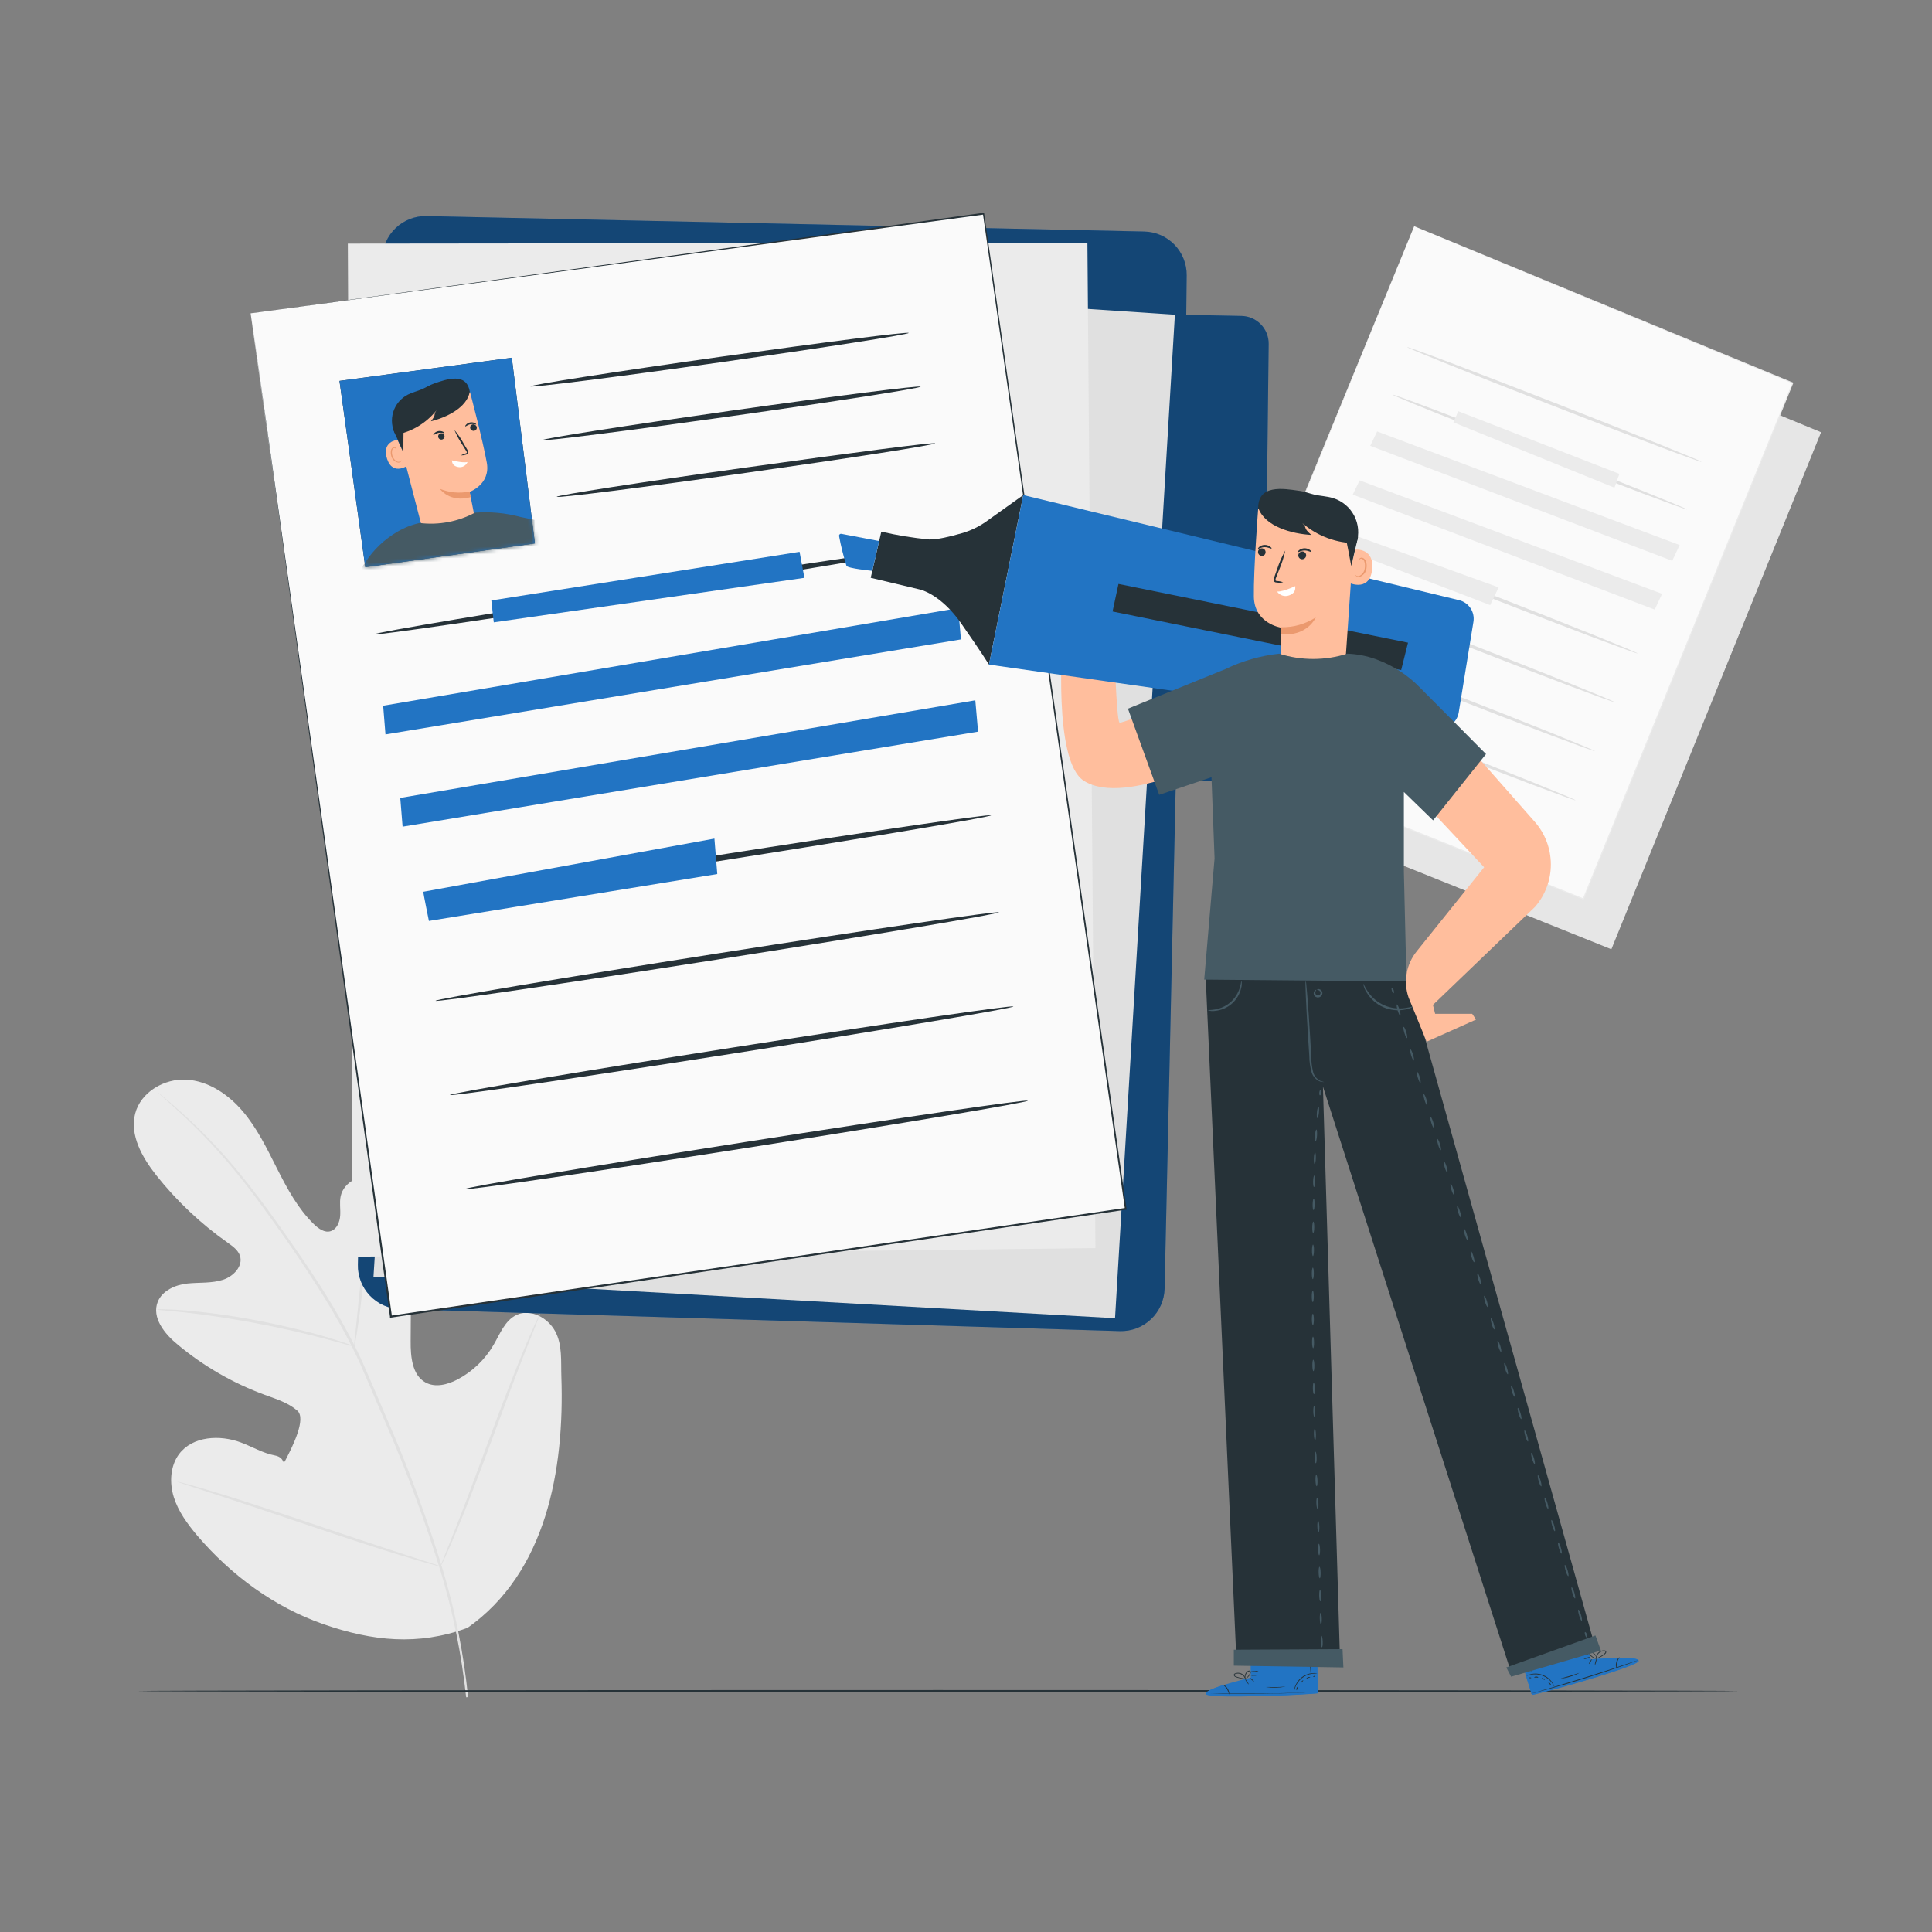 <svg width="500" height="500" viewBox="0 0 500 500" fill="none" xmlns="http://www.w3.org/2000/svg">
<rect x="0" y="0" width="500" height="500" fill="#808080" stroke="none"/>
<path d="M120.82 421.41C141.42 407.02 146.1 380.31 145.28 356.29C145.14 352.29 145.58 348.06 143.68 344.54C141.78 341.02 137.32 338.62 133.68 340.31C130.68 341.71 129.41 345.18 127.74 348.04C125.52 351.868 122.261 354.989 118.34 357.04C115.79 358.36 112.64 359.17 110.12 357.78C106.66 355.88 106.25 351.1 106.28 347.11C106.32 339.683 106.363 332.253 106.41 324.82C106.41 320.82 106.41 316.77 105.21 312.98C104.01 309.19 101.21 305.69 97.44 304.62C93.67 303.55 88.96 305.75 88.16 309.62C87.82 311.24 88.16 312.93 88.04 314.62C87.92 316.31 87.16 318.11 85.59 318.62C84.02 319.13 82.4 317.96 81.21 316.79C77.1 312.79 74.31 307.58 71.7 302.42C69.09 297.26 66.56 291.99 62.82 287.6C59.08 283.21 53.92 279.73 48.22 279.41C42.52 279.09 36.42 282.61 34.98 288.21C33.54 293.81 36.81 299.53 40.38 304.08C45.706 310.808 51.977 316.729 59 321.66C60.25 322.56 61.62 323.52 62.1 325C62.96 327.65 60.44 330.29 57.82 331.17C54.82 332.17 51.63 331.85 48.52 332.17C45.41 332.49 42 334 40.83 336.89C39.19 341 42.6 345.23 46 348C52.718 353.596 60.35 357.993 68.56 361C71.5 362.08 74.56 363 76.95 365.08C79.34 367.16 75.64 374.43 74.21 377.24C72.78 380.05 74.21 377.24 71.14 376.67C68.07 376.1 65.32 374.43 62.39 373.33C56.92 371.26 49.84 371.64 46.33 376.33C44.03 379.44 43.82 383.78 44.99 387.49C46.16 391.2 48.52 394.39 50.99 397.34C59.77 407.64 70.99 415.93 83.72 420.34C96.45 424.75 108.2 425.94 120.83 421.34" fill="#EBEBEB"/>
<path d="M121.14 439.21C120.022 428.077 117.842 417.077 114.63 406.36C110.641 393.28 105.907 380.439 100.45 367.9L96.21 358C94.81 354.76 93.43 351.54 91.88 348.48C88.905 342.612 85.606 336.913 82 331.41C78.58 326.13 75.15 321.24 71.91 316.69C68.67 312.14 65.54 307.98 62.54 304.29C57.823 298.459 52.65 293.012 47.07 288C45.07 286.22 43.53 284.89 42.46 284L41.23 283C41.096 282.874 40.948 282.764 40.79 282.67C40.906 282.811 41.036 282.938 41.18 283.05L42.36 284.11C43.36 285.03 44.94 286.39 46.88 288.2C52.356 293.292 57.447 298.784 62.11 304.63C65.11 308.33 68.11 312.51 71.38 317.06C74.65 321.61 78.01 326.51 81.38 331.79C84.967 337.273 88.252 342.948 91.22 348.79C92.76 351.79 94.13 355.02 95.52 358.28L99.75 368.16C105.214 380.68 109.972 393.497 114 406.55C117.233 417.221 119.457 428.173 120.64 439.26" fill="#E0E0E0"/>
<path d="M91.67 348.46C91.864 347.91 91.995 347.34 92.06 346.76C92.27 345.66 92.52 344.06 92.8 342.07C93.36 338.07 93.95 332.59 94.58 326.52C95.21 320.45 95.88 315 96.5 311C96.81 309 97.07 307.43 97.27 306.32C97.408 305.753 97.482 305.173 97.49 304.59C97.266 305.128 97.099 305.688 96.99 306.26C96.71 307.35 96.36 308.94 95.99 310.91C95.24 314.85 94.48 320.35 93.86 326.43C93.24 332.51 92.7 337.86 92.28 342C92.08 343.87 91.91 345.44 91.78 346.71C91.678 347.287 91.641 347.874 91.67 348.46Z" fill="#E0E0E0"/>
<path d="M40.42 338.88C41.078 339.025 41.747 339.108 42.42 339.13C43.74 339.24 45.64 339.4 47.99 339.68C52.68 340.18 59.14 341.11 66.22 342.44C73.3 343.77 79.66 345.28 84.22 346.5C86.51 347.09 88.35 347.61 89.62 347.97C90.27 348.196 90.939 348.36 91.62 348.46C91.006 348.143 90.363 347.885 89.7 347.69C88.45 347.25 86.63 346.69 84.36 345.99C79.81 344.64 73.45 343.07 66.36 341.71C59.27 340.35 52.76 339.53 48.04 339.15C45.68 338.95 43.76 338.87 42.44 338.84C41.767 338.793 41.091 338.807 40.42 338.88Z" fill="#E0E0E0"/>
<path d="M114 405.41C114 405.41 114.15 405.21 114.36 404.79L115.23 402.93C115.99 401.32 117.02 398.93 118.23 396.02C120.7 390.15 123.86 381.93 127.23 372.82C130.6 363.71 133.68 355.46 136.02 349.55L138.82 342.55C139.12 341.79 139.37 341.16 139.57 340.64C139.673 340.424 139.747 340.195 139.79 339.96C139.647 340.151 139.53 340.359 139.44 340.58L138.56 342.43C137.81 344.05 136.78 346.43 135.56 349.35C133.09 355.22 129.93 363.44 126.56 372.56C123.19 381.68 120.12 389.91 117.77 395.82C116.62 398.7 115.68 401.06 114.97 402.82C114.67 403.58 114.42 404.21 114.22 404.73C114.123 404.948 114.049 405.176 114 405.41Z" fill="#E0E0E0"/>
<path d="M45.89 383.46C46.102 383.586 46.331 383.68 46.57 383.74L48.57 384.41L55.87 386.77C62.02 388.77 70.5 391.62 79.87 394.77C89.24 397.92 97.73 400.72 103.94 402.59C107.04 403.53 109.55 404.26 111.3 404.73L113.3 405.26C113.529 405.339 113.768 405.383 114.01 405.39C113.8 405.268 113.575 405.173 113.34 405.11L111.34 404.45L104.05 402.09C97.89 400.09 89.42 397.24 80.05 394.09C70.68 390.94 62.19 388.14 56 386.27C52.9 385.33 50.38 384.6 48.63 384.13L46.63 383.6C46.389 383.526 46.141 383.479 45.89 383.46Z" fill="#E0E0E0"/>
<path d="M373.2 71.38L318.16 205.79L416.97 245.47L471.17 111.94L373.2 71.38Z" fill="#E6E6E6"/>
<path d="M373.2 71.38L471.2 111.83H471.31L471.26 111.94C456.04 149.46 437.32 195.63 417.09 245.49L417.04 245.62H416.9L416.18 245.33L318.1 205.92H317.98L318.03 205.8L373.2 71.38L318.28 205.84L318.21 205.67L416.3 245.05L417.02 245.34L416.83 245.42C437.08 195.57 455.83 149.42 471.06 111.89L471.12 112.04L373.2 71.38Z" fill="#E6E6E6"/>
<path d="M365.99 58.55L310.95 192.96L409.76 232.65L463.96 99.11L365.99 58.55Z" fill="#FAFAFA"/>
<path d="M366 58.55L464 99H464.11V99.11L409.89 232.7L409.84 232.84L409.71 232.78L408.99 232.49L310.9 193.09L310.78 193.04L310.83 192.91L366 58.55L311.07 193L311 192.83L409.09 232.22L409.81 232.5L409.63 232.58C429.87 182.73 448.63 136.58 463.85 99.05L463.91 99.21L366 58.55Z" fill="#EBEBEB"/>
<path d="M440.37 119.54C440.28 119.77 423.15 113.3 402.11 105.09C381.07 96.88 364.11 90.09 364.16 89.84C364.21 89.59 381.38 96.08 402.42 104.29C423.46 112.5 440.46 119.32 440.37 119.54Z" fill="#E0E0E0"/>
<path d="M436.59 131.84C436.5 132.06 419.37 125.59 398.33 117.39C377.29 109.19 360.33 102.39 360.38 102.13C360.43 101.87 377.6 108.38 398.64 116.59C419.68 124.8 436.67 131.62 436.59 131.84Z" fill="#E0E0E0"/>
<path d="M423.81 169.1C423.73 169.32 406.59 162.85 385.55 154.65C364.51 146.45 347.55 139.65 347.61 139.39C347.67 139.13 364.82 145.64 385.87 153.84C406.92 162.04 423.9 168.88 423.81 169.1Z" fill="#E0E0E0"/>
<path d="M417.78 181.69C417.7 181.91 400.56 175.44 379.52 167.24C358.48 159.04 341.52 152.24 341.58 151.98C341.64 151.72 358.79 158.22 379.84 166.43C400.89 174.64 417.87 181.46 417.78 181.69Z" fill="#E0E0E0"/>
<path d="M412.77 194.4C412.68 194.62 395.55 188.15 374.51 179.95C353.47 171.75 336.51 164.95 336.57 164.69C336.63 164.43 353.78 170.94 374.83 179.14C395.88 187.34 412.86 194.18 412.77 194.4Z" fill="#E0E0E0"/>
<path d="M407.76 207.11C407.67 207.33 390.54 200.86 369.5 192.66C348.46 184.46 331.5 177.66 331.56 177.4C331.62 177.14 348.77 183.65 369.82 191.85C390.87 200.05 407.85 206.89 407.76 207.11Z" fill="#E0E0E0"/>
<path d="M377.4 106.43C377.15 106.95 376.13 109.31 376.13 109.31L417.82 126.22L419.09 122.64L377.4 106.43Z" fill="#EBEBEB"/>
<path d="M356.41 111.66C356.15 112.18 354.62 115.38 354.62 115.38L432.77 145.14L434.69 141.06L356.41 111.66Z" fill="#EBEBEB"/>
<path d="M351.87 124.32L350.09 128L428.23 157.76L430.15 153.68L351.87 124.32Z" fill="#EBEBEB"/>
<path d="M347.94 137.6C347.86 137.79 346.54 141.6 346.54 141.6L385.65 156.6L387.85 152.01L347.94 137.6Z" fill="#EBEBEB"/>
<path d="M450.12 437.64C450.12 437.79 357.28 437.9 242.8 437.9C128.32 437.9 35.45 437.79 35.45 437.64C35.45 437.49 128.27 437.38 242.8 437.38C357.33 437.38 450.12 437.5 450.12 437.64Z" fill="#263238"/>
<path d="M98.94 66.79C97.6 112 93.67 281.94 92.63 327.28C92.56 330.253 93.669 333.133 95.715 335.291C97.761 337.45 100.577 338.711 103.55 338.8L289.79 344.49C291.276 344.535 292.756 344.286 294.145 343.757C295.534 343.228 296.805 342.429 297.884 341.406C298.963 340.384 299.83 339.158 300.433 337.799C301.036 336.441 301.365 334.976 301.4 333.49L304.3 202.15L320.07 201.89C321.935 201.859 323.715 201.102 325.031 199.78C326.348 198.458 327.097 196.675 327.12 194.81L328.33 89C328.349 87.107 327.618 85.283 326.297 83.927C324.976 82.571 323.173 81.792 321.28 81.76L307 81.48L307.11 71.25C307.142 68.292 306.004 65.442 303.944 63.319C301.883 61.197 299.067 59.975 296.11 59.92L110.32 55.92C107.375 55.871 104.529 56.985 102.399 59.02C100.269 61.054 99.026 63.846 98.94 66.79Z" fill="#2274C3"/>
<path opacity="0.4" d="M98.94 66.79C97.6 112 93.67 281.94 92.63 327.28C92.56 330.253 93.669 333.133 95.715 335.291C97.761 337.45 100.577 338.711 103.55 338.8L289.79 344.49C291.276 344.535 292.756 344.286 294.145 343.757C295.534 343.228 296.805 342.429 297.884 341.406C298.963 340.384 299.83 339.158 300.433 337.799C301.036 336.441 301.365 334.976 301.4 333.49L304.3 202.15L320.07 201.89C321.935 201.859 323.715 201.102 325.031 199.78C326.348 198.458 327.097 196.675 327.12 194.81L328.33 89C328.349 87.107 327.618 85.283 326.297 83.927C324.976 82.571 323.173 81.792 321.28 81.76L307 81.48L307.11 71.25C307.142 68.292 306.004 65.442 303.944 63.319C301.883 61.197 299.067 59.975 296.11 59.92L110.32 55.92C107.375 55.871 104.529 56.985 102.399 59.02C100.269 61.054 99.026 63.846 98.94 66.79Z" fill="black"/>
<path d="M113.09 68.73L96.66 330.4L288.57 341.15L304.06 81.45L113.09 68.73Z" fill="#E0E0E0"/>
<path d="M90.02 63.05L91.3 325.24L283.5 323L281.42 62.85L90.02 63.05Z" fill="#EBEBEB"/>
<path d="M64.86 81.09L101.14 340.76L291.32 312.88L254.52 55.34L64.86 81.09Z" fill="#FAFAFA"/>
<path d="M64.86 81.09L254.49 55.09H254.7V55.3C265.05 127.65 277.79 216.68 291.54 312.83V313.09H291.28L289.9 313.29L101.17 341H100.93V340.76C79.61 187.13 65.18 83.13 64.93 81.06L101.44 340.7L101.17 340.49L289.96 312.8L291.35 312.59L291.13 312.89C277.41 216.73 264.7 127.7 254.38 55.34L254.62 55.52L64.86 81.09Z" fill="#263238"/>
<path d="M242.57 141.26C242.64 141.69 210.04 147.16 169.76 153.49C129.48 159.82 96.76 164.59 96.76 164.17C96.76 163.75 129.29 158.27 169.57 151.94C209.85 145.61 242.5 140.84 242.57 141.26Z" fill="#263238"/>
<path d="M256.5 211C256.56 211.42 223.96 216.9 183.69 223.22C143.42 229.54 110.69 234.33 110.69 233.9C110.69 233.47 143.21 228 183.5 221.68C223.79 215.36 256.43 210.56 256.5 211Z" fill="#263238"/>
<path d="M258.53 236.1C258.59 236.53 225.99 242 185.72 248.32C145.45 254.64 112.72 259.43 112.72 259C112.72 258.57 145.24 253.1 185.53 246.78C225.82 240.46 258.46 235.67 258.53 236.1Z" fill="#263238"/>
<path d="M235.17 86.17C235.17 86.56 213.29 89.97 186.27 93.79C159.25 97.61 137.27 100.39 137.27 100C137.27 99.61 159.15 96.19 186.18 92.38C213.21 88.57 235.15 85.78 235.17 86.17Z" fill="#263238"/>
<path d="M238.26 100.07C238.26 100.46 216.38 103.88 189.36 107.69C162.34 111.5 140.36 114.29 140.36 113.9C140.36 113.51 162.23 110.1 189.26 106.28C216.29 102.46 238.25 99.68 238.26 100.07Z" fill="#263238"/>
<path d="M242 114.74C242 115.14 220.12 118.55 193.09 122.37C166.06 126.19 144.15 128.96 144.09 128.57C144.03 128.18 166 124.77 193 121C220 117.23 242 114.35 242 114.74Z" fill="#263238"/>
<path d="M262.26 260.48C262.33 260.9 229.73 266.38 189.45 272.7C149.17 279.02 116.45 283.81 116.45 283.38C116.45 282.95 148.98 277.48 189.26 271.16C229.54 264.84 262.19 260.05 262.26 260.48Z" fill="#263238"/>
<path d="M266 284.86C266.07 285.28 233.47 290.76 193.2 297.08C152.93 303.4 120.2 308.19 120.14 307.76C120.08 307.33 152.67 301.86 192.96 295.54C233.25 289.22 265.93 284.43 266 284.86Z" fill="#263238"/>
<path d="M127.16 155.4C127.24 156.4 127.79 161.06 127.79 161.06L208.18 149.54L206.93 142.81L127.16 155.4Z" fill="#2274C3"/>
<path d="M99.16 182.64C99.25 183.64 99.76 190.07 99.76 190.07L248.69 165.48L247.98 157.38L99.16 182.64Z" fill="#2274C3"/>
<path d="M103.59 206.5C103.68 207.5 104.19 213.94 104.19 213.94L253.12 189.35L252.41 181.24L103.59 206.5Z" fill="#2274C3"/>
<path d="M109.54 230.79C109.54 231.16 111 238.34 111 238.34L185.63 226.2L184.89 217.03L109.54 230.79Z" fill="#2274C3"/>
<path d="M87.86 98.58L94.54 146.78L138.43 140.63L132.45 92.58L87.86 98.58Z" fill="#263238"/>
<path d="M87.86 98.58L94.54 146.78L138.43 140.63L132.45 92.58L87.86 98.58Z" fill="#2274C3"/>
<mask id="mask0_40_217" style="mask-type:luminance" maskUnits="userSpaceOnUse" x="87" y="92" width="52" height="55">
<path d="M87.86 98.58L94.54 146.78L138.43 140.63L132.45 92.58L87.86 98.58Z" fill="white"/>
</mask>
<g mask="url(#mask0_40_217)">
<path d="M109.74 138.5L123 134.92C122.79 133.33 121.54 127.29 121.54 127.29C121.54 127.29 126.97 125.38 125.99 119.78C125.01 114.18 121.66 101.54 121.66 101.54C118.237 100.777 114.672 100.94 111.332 102.012C107.993 103.085 104.999 105.027 102.66 107.64L101.95 108.43L109.74 138.5Z" fill="#FFBE9D"/>
<path d="M122.13 111.38C122.027 111.329 121.936 111.257 121.863 111.169C121.789 111.081 121.736 110.978 121.704 110.867C121.673 110.757 121.666 110.641 121.682 110.527C121.699 110.414 121.739 110.305 121.8 110.208C121.861 110.111 121.942 110.028 122.038 109.964C122.133 109.9 122.241 109.857 122.354 109.837C122.467 109.818 122.583 109.822 122.694 109.85C122.806 109.878 122.91 109.929 123 110C123.093 110.055 123.174 110.129 123.238 110.216C123.303 110.303 123.349 110.403 123.374 110.508C123.399 110.613 123.403 110.723 123.385 110.83C123.367 110.936 123.328 111.039 123.27 111.13C123.151 111.313 122.965 111.442 122.751 111.489C122.538 111.536 122.315 111.497 122.13 111.38Z" fill="#263238"/>
<path d="M123.25 109.85C123.18 109.97 122.55 109.65 121.78 109.79C121.01 109.93 120.53 110.43 120.43 110.35C120.33 110.27 120.43 110.12 120.64 109.89C120.92 109.587 121.293 109.387 121.7 109.32C122.105 109.253 122.52 109.313 122.89 109.49C123.17 109.64 123.28 109.8 123.25 109.85Z" fill="#263238"/>
<path d="M114.51 112.18C114.611 112.218 114.704 112.275 114.783 112.349C114.862 112.423 114.926 112.512 114.971 112.61C115.015 112.709 115.04 112.815 115.043 112.923C115.047 113.031 115.028 113.139 114.99 113.24C114.951 113.341 114.893 113.434 114.818 113.512C114.744 113.591 114.655 113.654 114.556 113.698C114.457 113.742 114.35 113.766 114.242 113.769C114.134 113.772 114.026 113.754 113.925 113.715C113.824 113.676 113.731 113.618 113.653 113.543C113.574 113.469 113.511 113.38 113.467 113.281C113.423 113.182 113.399 113.075 113.396 112.967C113.393 112.859 113.411 112.751 113.45 112.65C113.528 112.447 113.684 112.284 113.883 112.196C114.081 112.107 114.307 112.102 114.51 112.18Z" fill="#263238"/>
<path d="M115 112.09C114.93 112.2 114.3 111.88 113.54 112.02C112.78 112.16 112.28 112.67 112.18 112.58C112.08 112.49 112.18 112.36 112.39 112.12C112.681 111.831 113.054 111.639 113.459 111.569C113.863 111.499 114.279 111.555 114.65 111.73C114.94 111.88 115.06 112 115 112.09Z" fill="#263238"/>
<path d="M119.29 117.86C119.656 117.628 120.058 117.459 120.48 117.36C120.68 117.3 120.83 117.23 120.83 117.12C120.795 116.917 120.705 116.726 120.57 116.57L119.67 115.12C118.854 113.903 118.157 112.611 117.59 111.26C118.536 112.38 119.36 113.597 120.05 114.89L120.92 116.36C121.099 116.592 121.195 116.877 121.19 117.17C121.177 117.254 121.144 117.333 121.093 117.401C121.043 117.469 120.976 117.524 120.9 117.56C120.795 117.61 120.684 117.647 120.57 117.67C120.157 117.805 119.724 117.869 119.29 117.86Z" fill="#263238"/>
<path d="M117 119.18C116.11 118.85 119.43 119.94 121 119.57C120.814 120.022 120.481 120.398 120.054 120.636C119.627 120.874 119.132 120.96 118.65 120.88C116.79 120.58 117 119.18 117 119.18Z" fill="white"/>
<path d="M121.51 127.21C118.94 127.742 116.269 127.495 113.84 126.5C113.84 126.5 116.31 130.2 121.84 128.65L121.51 127.21Z" fill="#EB996E"/>
<path d="M102.87 113.83C102.74 113.83 98.65 114.3 100.2 118.83C101.75 123.36 105.86 120.33 105.83 120.2C105.8 120.07 102.87 113.83 102.87 113.83Z" fill="#FFBE9D"/>
<path d="M103.88 119.12C103.88 119.12 103.82 119.2 103.7 119.31C103.537 119.453 103.326 119.528 103.11 119.52C102.57 119.52 101.9 118.88 101.6 118.06C101.456 117.67 101.402 117.254 101.44 116.84C101.436 116.682 101.469 116.526 101.537 116.383C101.604 116.241 101.705 116.116 101.83 116.02C101.912 115.964 102.012 115.94 102.111 115.951C102.21 115.962 102.302 116.008 102.37 116.08C102.48 116.19 102.48 116.29 102.51 116.29C102.54 116.29 102.58 116.18 102.51 116C102.444 115.897 102.345 115.82 102.23 115.78C102.154 115.748 102.072 115.732 101.99 115.732C101.908 115.732 101.826 115.748 101.75 115.78C101.574 115.882 101.428 116.028 101.325 116.203C101.221 116.378 101.165 116.577 101.16 116.78C101.097 117.242 101.149 117.713 101.31 118.15C101.425 118.567 101.662 118.941 101.989 119.224C102.316 119.507 102.72 119.686 103.15 119.74C103.284 119.734 103.415 119.698 103.533 119.634C103.651 119.57 103.752 119.479 103.83 119.37C103.91 119.23 103.9 119.12 103.88 119.12Z" fill="#EB996E"/>
<path d="M121.58 101.38C120.85 105.49 115.58 108.04 111.52 109.03C113.11 107.03 112 107.58 112.96 106.19C110.313 109.511 106.556 111.766 102.38 112.54C101.887 111.652 101.579 110.674 101.472 109.665C101.365 108.655 101.462 107.634 101.758 106.663C102.054 105.692 102.542 104.79 103.193 104.011C103.845 103.232 104.646 102.593 105.55 102.13C106.74 101.52 108.06 101.23 109.29 100.7C110.29 100.25 111.29 99.62 112.35 99.25C115.55 98.15 120.72 96.25 121.58 101.38Z" fill="#263238"/>
<path d="M104.5 110C104.39 110.58 104.4 117.14 104.4 117.14L101.83 111.29L104.5 110Z" fill="#263238"/>
<path d="M83.46 161.85L94.57 145.48C96.682 142.234 99.529 139.531 102.88 137.59C104.654 136.549 106.581 135.793 108.59 135.35C113.524 135.951 118.524 135.019 122.91 132.68C126.909 132.373 130.931 132.755 134.8 133.81L156.8 138.29L153.62 157.59L142 156L144.52 173.12L151.44 198.12L109.08 206.48L105.32 183.31L102.24 166.62L97.24 173.72L83.46 161.85Z" fill="#455A64"/>
</g>
<path d="M323.69 434.16L323.64 424.96L340.86 424.76L341.08 438.21L340.01 438.29C335.26 438.61 315.84 439.59 312.65 438.66C309.1 437.63 323.69 434.16 323.69 434.16Z" fill="#2274C3"/>
<path d="M334.84 438.15C335.078 436.694 335.843 435.377 336.99 434.45C338.113 433.531 339.541 433.067 340.99 433.15L341.05 437.96L334.84 438.15Z" fill="#2274C3"/>
<path d="M316.56 436.11C316.56 436.11 311.45 437.65 312.1 438.49C312.75 439.33 332.42 439.08 341.1 438.21V437.82L318.16 438.31C318.16 438.31 317.57 436.14 316.56 436.11Z" fill="#2274C3"/>
<path d="M341.32 437.81H341.02L340.17 437.88L337.05 438.05C334.4 438.18 330.75 438.31 326.71 438.36C322.67 438.41 319.02 438.36 316.37 438.36L313.24 438.27H312.39H312.09H313.24H316.38C319.02 438.27 322.67 438.27 326.71 438.27C330.75 438.27 334.4 438.1 337.04 438.01L340.17 437.91H341.02L341.32 437.81Z" fill="#263238"/>
<path d="M318.12 438.58C317.979 438.061 317.778 437.561 317.52 437.09C317.207 436.656 316.844 436.26 316.44 435.91C316.982 436.101 317.432 436.491 317.7 437C318.026 437.459 318.175 438.02 318.12 438.58Z" fill="#263238"/>
<path d="M323.17 435.93C323.12 435.93 322.88 435.67 322.62 435.28C322.437 435.056 322.307 434.792 322.24 434.51C322.29 434.51 322.54 434.77 322.79 435.17C323.04 435.57 323.22 435.9 323.17 435.93Z" fill="#263238"/>
<path d="M324.56 435.18C324.56 435.18 324.24 435.04 323.94 434.78C323.64 434.52 323.43 434.27 323.47 434.23C323.51 434.19 323.78 434.36 324.08 434.63C324.38 434.9 324.59 435.14 324.56 435.18Z" fill="#263238"/>
<path d="M325.42 433.54C325.135 433.654 324.826 433.699 324.52 433.67C324.218 433.706 323.911 433.678 323.62 433.59C323.905 433.476 324.214 433.431 324.52 433.46C324.822 433.425 325.129 433.452 325.42 433.54Z" fill="#263238"/>
<path d="M325.71 432.39C325.416 432.592 325.067 432.701 324.71 432.7C324.371 432.759 324.022 432.713 323.71 432.57C324.04 432.513 324.375 432.486 324.71 432.49C325.04 432.43 325.374 432.396 325.71 432.39Z" fill="#263238"/>
<path d="M322.57 434.44C322.203 434.501 321.827 434.501 321.46 434.44C321.06 434.39 320.666 434.306 320.28 434.19C320.043 434.127 319.815 434.036 319.6 433.92C319.468 433.845 319.368 433.724 319.32 433.58C319.304 433.498 319.311 433.413 319.341 433.335C319.371 433.257 319.423 433.19 319.49 433.14C319.907 432.923 320.388 432.861 320.847 432.963C321.306 433.065 321.714 433.326 322 433.7C322.175 433.914 322.301 434.163 322.37 434.43C322.392 434.529 322.392 434.631 322.37 434.73C322.25 434.39 322.074 434.073 321.85 433.79C321.594 433.507 321.265 433.3 320.9 433.19C320.684 433.121 320.456 433.095 320.229 433.114C320.003 433.133 319.782 433.196 319.58 433.3C319.4 433.43 319.48 433.64 319.67 433.75C319.871 433.857 320.082 433.944 320.3 434.01C320.672 434.135 321.053 434.229 321.44 434.29C322.15 434.41 322.57 434.41 322.57 434.44Z" fill="#263238"/>
<path d="M322.28 434.5C322.146 434.267 322.097 433.995 322.14 433.73C322.174 433.44 322.277 433.162 322.44 432.92C322.531 432.754 322.661 432.615 322.821 432.513C322.98 432.412 323.162 432.352 323.35 432.34C323.464 432.362 323.564 432.428 323.63 432.523C323.695 432.619 323.721 432.736 323.7 432.85C323.675 433.027 323.614 433.198 323.52 433.35C323.377 433.596 323.203 433.821 323 434.02C322.835 434.227 322.617 434.385 322.37 434.48C322.37 434.48 322.59 434.28 322.89 433.92C323.07 433.716 323.224 433.491 323.35 433.25C323.5 433.02 323.6 432.6 323.35 432.55C323.1 432.5 322.79 432.81 322.62 433.03C322.469 433.245 322.367 433.491 322.32 433.75C322.286 433.998 322.272 434.249 322.28 434.5Z" fill="#263238"/>
<path d="M340.91 433.1C340.91 433.1 340.41 433.1 339.64 433.16C338.627 433.286 337.67 433.695 336.879 434.341C336.088 434.986 335.496 435.842 335.17 436.81C334.92 437.56 334.9 438.05 334.86 438.05C334.843 437.934 334.843 437.816 334.86 437.7C334.892 437.385 334.952 437.074 335.04 436.77C335.335 435.753 335.932 434.849 336.752 434.178C337.571 433.506 338.575 433.099 339.63 433.01C339.946 432.977 340.264 432.977 340.58 433.01C340.694 433.025 340.805 433.055 340.91 433.1Z" fill="#263238"/>
<path d="M339 426C339.207 428.351 339.267 430.712 339.18 433.07C338.987 430.719 338.927 428.358 339 426Z" fill="#263238"/>
<path d="M332.65 436.5C331.003 436.832 329.31 436.869 327.65 436.61C327.65 436.55 328.78 436.61 330.17 436.61C331.56 436.61 332.64 436.44 332.65 436.5Z" fill="#263238"/>
<path d="M336 436.45C336 436.45 335.91 436.69 335.8 436.95C335.69 437.21 335.63 437.44 335.57 437.43C335.51 437.42 335.48 437.16 335.57 436.86C335.66 436.56 336 436.41 336 436.45Z" fill="#263238"/>
<path d="M337.27 434.85C337.32 434.85 337.21 435.07 337.03 435.25C336.85 435.43 336.68 435.55 336.64 435.51C336.6 435.47 336.7 435.29 336.88 435.11C337.06 434.93 337.23 434.81 337.27 434.85Z" fill="#263238"/>
<path d="M339.08 434.1C339.08 434.16 338.84 434.16 338.59 434.25C338.34 434.34 338.16 434.48 338.11 434.44C338.06 434.4 338.21 434.17 338.52 434.06C338.83 433.95 339.1 434.05 339.08 434.1Z" fill="#263238"/>
<path d="M340.38 433.74C340.38 433.8 340.3 433.89 340.16 433.94C340.02 433.99 339.88 434.01 339.86 433.94C339.84 433.87 339.94 433.8 340.08 433.74C340.22 433.68 340.35 433.69 340.38 433.74Z" fill="#263238"/>
<path d="M411.71 429.41L408.9 420.65L392.47 425.8L396.47 438.65L397.47 438.4C402.09 437.23 420.85 432.13 423.6 430.26C426.66 428.18 411.71 429.41 411.71 429.41Z" fill="#2274C3"/>
<path d="M402.35 436.66C401.677 435.347 400.54 434.331 399.16 433.81C397.803 433.28 396.297 433.28 394.94 433.81L396.38 438.4L402.35 436.66Z" fill="#2274C3"/>
<path d="M419.09 429.05C419.09 429.05 424.43 428.93 424.09 429.93C423.75 430.93 404.96 436.79 396.45 438.65L396.37 438.28L418.32 431.62C418.32 431.62 418.15 429.39 419.09 429.05Z" fill="#2274C3"/>
<path d="M396.08 438.35L396.38 438.29L397.2 438.08L400.2 437.28C402.75 436.58 406.27 435.57 410.12 434.37C413.97 433.17 417.44 432 419.94 431.13L422.89 430.07L423.69 429.77C423.784 429.741 423.875 429.701 423.96 429.65L423.67 429.73L422.86 429.99L419.86 430.99C417.35 431.83 413.86 432.99 410.03 434.17C406.2 435.35 402.67 436.4 400.13 437.17L397.13 438.04L396.32 438.28C396.238 438.297 396.158 438.321 396.08 438.35Z" fill="#263238"/>
<path d="M418.37 431.88C418.353 431.344 418.393 430.807 418.49 430.28C418.652 429.769 418.874 429.279 419.15 428.82C418.693 429.164 418.382 429.667 418.28 430.23C418.115 430.773 418.146 431.358 418.37 431.88Z" fill="#263238"/>
<path d="M412.75 430.93C412.81 430.93 412.95 430.59 413.08 430.14C413.21 429.69 413.25 429.31 413.19 429.29C413.029 429.532 412.92 429.804 412.87 430.09C412.768 430.358 412.727 430.645 412.75 430.93Z" fill="#263238"/>
<path d="M411.2 430.65C411.25 430.65 411.46 430.42 411.66 430.08C411.86 429.74 411.99 429.43 411.94 429.4C411.89 429.37 411.69 429.63 411.48 429.97C411.27 430.31 411.15 430.62 411.2 430.65Z" fill="#263238"/>
<path d="M409.88 429.36C410.185 429.369 410.488 429.314 410.77 429.2C411.068 429.138 411.351 429.015 411.6 428.84C411.295 428.818 410.989 428.873 410.71 429C410.23 429.14 409.86 429.3 409.88 429.36Z" fill="#263238"/>
<path d="M409.25 428.35C409.575 428.455 409.925 428.455 410.25 428.35C410.604 428.302 410.935 428.149 411.2 427.91C410.86 427.959 410.525 428.039 410.2 428.15C409.878 428.19 409.561 428.257 409.25 428.35Z" fill="#263238"/>
<path d="M412.86 429.32C413.231 429.279 413.591 429.167 413.92 428.99C414.287 428.821 414.638 428.62 414.97 428.39C415.173 428.254 415.361 428.097 415.53 427.92C415.63 427.806 415.687 427.661 415.69 427.51C415.681 427.426 415.648 427.346 415.594 427.281C415.541 427.215 415.47 427.166 415.39 427.14C414.925 427.061 414.447 427.15 414.041 427.39C413.635 427.629 413.326 428.005 413.17 428.45C413.076 428.713 413.035 428.991 413.05 429.27C413.045 429.37 413.066 429.47 413.11 429.56C413.113 429.201 413.181 428.845 413.31 428.51C413.461 428.157 413.711 427.855 414.03 427.64C414.214 427.506 414.423 427.41 414.644 427.356C414.865 427.303 415.095 427.294 415.32 427.33C415.52 427.41 415.52 427.62 415.37 427.79C415.213 427.955 415.039 428.103 414.85 428.23C414.533 428.464 414.198 428.675 413.85 428.86C413.26 429.17 412.85 429.29 412.86 429.32Z" fill="#263238"/>
<path d="M413.15 429.29C413.211 429.03 413.176 428.756 413.05 428.52C412.934 428.252 412.751 428.018 412.52 427.84C412.388 427.717 412.228 427.628 412.053 427.581C411.879 427.534 411.696 427.53 411.52 427.57C411.47 427.597 411.425 427.634 411.389 427.679C411.354 427.723 411.327 427.774 411.311 427.829C411.295 427.884 411.291 427.942 411.297 427.999C411.304 428.055 411.322 428.11 411.35 428.16C411.423 428.323 411.533 428.466 411.67 428.58C411.884 428.767 412.119 428.928 412.37 429.06C412.591 429.204 412.847 429.286 413.11 429.3C413.11 429.3 412.84 429.18 412.44 428.93C412.211 428.788 411.997 428.624 411.8 428.44C411.59 428.26 411.36 427.89 411.61 427.76C411.758 427.733 411.911 427.739 412.056 427.779C412.202 427.819 412.336 427.891 412.45 427.99C412.661 428.147 412.835 428.349 412.96 428.58C413.051 428.808 413.115 429.047 413.15 429.29Z" fill="#263238"/>
<path d="M395 433.74C395 433.74 395.46 433.55 396.23 433.41C397.232 433.211 398.269 433.302 399.222 433.67C400.174 434.038 401.002 434.669 401.61 435.49C402.08 436.12 402.25 436.59 402.29 436.57C402.273 436.456 402.239 436.345 402.19 436.24C402.066 435.948 401.912 435.67 401.73 435.41C401.133 434.536 400.285 433.863 399.298 433.479C398.311 433.095 397.231 433.019 396.2 433.26C395.891 433.335 395.59 433.439 395.3 433.57C395.192 433.61 395.09 433.668 395 433.74Z" fill="#263238"/>
<path d="M394.58 426.37C395.107 428.669 395.775 430.933 396.58 433.15C396.335 431.994 396.028 430.853 395.66 429.73C395.368 428.589 395.007 427.467 394.58 426.37Z" fill="#263238"/>
<path d="M403.92 434.41C404.764 434.343 405.597 434.171 406.4 433.9C407.217 433.684 408.004 433.365 408.74 432.95C408.74 432.9 407.66 433.3 406.34 433.7C405.02 434.1 403.91 434.35 403.92 434.41Z" fill="#263238"/>
<path d="M400.7 435.41C400.7 435.41 400.86 435.61 401.04 435.82C401.22 436.03 401.36 436.23 401.41 436.21C401.46 436.19 401.41 435.93 401.2 435.68C400.99 435.43 400.72 435.36 400.7 435.41Z" fill="#263238"/>
<path d="M399 434.28C399 434.33 399.13 434.47 399.36 434.59C399.59 434.71 399.79 434.76 399.81 434.71C399.83 434.66 399.68 434.52 399.46 434.4C399.24 434.28 399 434.23 399 434.28Z" fill="#263238"/>
<path d="M397.06 434.13C397.06 434.18 397.3 434.13 397.57 434.13C397.84 434.13 398.06 434.22 398.09 434.13C398.12 434.04 397.91 433.9 397.58 433.89C397.25 433.88 397 434.08 397.06 434.13Z" fill="#263238"/>
<path d="M395.72 434.19C395.72 434.25 395.84 434.3 395.99 434.31C396.14 434.32 396.27 434.31 396.27 434.23C396.27 434.15 396.16 434.12 396 434.11C395.84 434.1 395.72 434.13 395.72 434.19Z" fill="#263238"/>
<path d="M311.97 251.55L320.01 430.2L346.83 430.76L342.38 281.2L390.98 432.54L412.9 426.54L363.99 251.55" fill="#263238"/>
<path d="M389.83 431.53L391.08 433.93L414.31 427.16L412.9 423.26L389.83 431.53Z" fill="#455A64"/>
<path d="M410.22 422.37C410.36 422.37 410.57 422.62 410.69 423.01C410.81 423.4 410.79 423.77 410.69 423.81C410.59 423.85 410.35 423.56 410.23 423.16C410.11 422.76 410.08 422.41 410.22 422.37Z" fill="#455A64"/>
<path d="M408.48 416.57C408.62 416.57 408.93 417.14 409.17 417.94C409.41 418.74 409.49 419.43 409.35 419.47C409.21 419.51 408.91 418.9 408.67 418.09C408.43 417.28 408.34 416.61 408.48 416.57Z" fill="#455A64"/>
<path d="M406.74 410.77C406.88 410.77 407.19 411.34 407.43 412.14C407.67 412.94 407.75 413.63 407.61 413.67C407.47 413.71 407.17 413.09 406.93 412.29C406.69 411.49 406.6 410.81 406.74 410.77Z" fill="#455A64"/>
<path d="M405 405C405.14 405 405.45 405.57 405.69 406.37C405.93 407.17 406.01 407.86 405.87 407.9C405.73 407.94 405.43 407.32 405.19 406.52C404.95 405.72 404.86 405 405 405Z" fill="#455A64"/>
<path d="M403.26 399.17C403.4 399.17 403.71 399.74 403.95 400.54C404.19 401.34 404.27 402.03 404.13 402.07C403.99 402.11 403.69 401.49 403.45 400.69C403.21 399.89 403.13 399.21 403.26 399.17Z" fill="#455A64"/>
<path d="M401.52 393.37C401.66 393.32 401.97 393.94 402.21 394.74C402.45 395.54 402.53 396.22 402.39 396.27C402.25 396.32 401.95 395.69 401.71 394.89C401.47 394.09 401.39 393.41 401.52 393.37Z" fill="#455A64"/>
<path d="M399.78 387.56C399.92 387.56 400.23 388.14 400.47 388.94C400.71 389.74 400.79 390.42 400.65 390.47C400.51 390.52 400.21 389.89 399.97 389.09C399.73 388.29 399.65 387.61 399.78 387.56Z" fill="#455A64"/>
<path d="M398 381.76C398.14 381.76 398.45 382.34 398.69 383.14C398.93 383.94 399.01 384.62 398.87 384.66C398.73 384.7 398.43 384.09 398.19 383.29C397.95 382.49 397.91 381.81 398 381.76Z" fill="#455A64"/>
<path d="M396.3 376C396.44 376 396.75 376.58 396.99 377.38C397.23 378.18 397.31 378.86 397.17 378.9C397.03 378.94 396.73 378.33 396.49 377.53C396.25 376.73 396.17 376 396.3 376Z" fill="#455A64"/>
<path d="M394.56 370.16C394.7 370.16 395.01 370.74 395.25 371.54C395.49 372.34 395.57 373.02 395.43 373.06C395.29 373.1 394.99 372.49 394.75 371.69C394.51 370.89 394.43 370.2 394.56 370.16Z" fill="#455A64"/>
<path d="M392.83 364.36C392.96 364.36 393.27 364.94 393.51 365.74C393.75 366.54 393.83 367.22 393.7 367.26C393.57 367.3 393.25 366.69 393.01 365.89C392.77 365.09 392.69 364.4 392.83 364.36Z" fill="#455A64"/>
<path d="M391.09 358.56C391.22 358.56 391.53 359.13 391.77 359.94C392.01 360.75 392.09 361.42 391.96 361.46C391.83 361.5 391.51 360.89 391.27 360.09C391.03 359.29 391 358.6 391.09 358.56Z" fill="#455A64"/>
<path d="M389.35 352.76C389.48 352.76 389.79 353.33 390.03 354.13C390.27 354.93 390.35 355.62 390.22 355.66C390.09 355.7 389.77 355.09 389.53 354.28C389.29 353.47 389.21 352.8 389.35 352.76Z" fill="#455A64"/>
<path d="M387.61 347C387.74 347 388.05 347.57 388.29 348.37C388.53 349.17 388.61 349.86 388.48 349.9C388.35 349.94 388.03 349.32 387.79 348.52C387.55 347.72 387.47 347 387.61 347Z" fill="#455A64"/>
<path d="M385.87 341.16C386 341.16 386.31 341.73 386.55 342.53C386.79 343.33 386.87 344.02 386.74 344.06C386.61 344.1 386.29 343.48 386.05 342.68C385.81 341.88 385.73 341.2 385.87 341.16Z" fill="#455A64"/>
<path d="M384.13 335.36C384.27 335.36 384.57 335.93 384.81 336.73C385.05 337.53 385.14 338.22 385 338.26C384.86 338.3 384.55 337.68 384.31 336.88C384.07 336.08 384 335.4 384.13 335.36Z" fill="#455A64"/>
<path d="M382.39 329.56C382.53 329.51 382.83 330.13 383.07 330.93C383.31 331.73 383.4 332.41 383.26 332.46C383.12 332.51 382.81 331.88 382.57 331.08C382.33 330.28 382.25 329.6 382.39 329.56Z" fill="#455A64"/>
<path d="M380.65 323.75C380.79 323.75 381.09 324.33 381.33 325.13C381.57 325.93 381.66 326.61 381.52 326.66C381.38 326.71 381.07 326.08 380.83 325.28C380.59 324.48 380.51 323.8 380.65 323.75Z" fill="#455A64"/>
<path d="M378.91 318C379.05 318 379.35 318.58 379.59 319.38C379.83 320.18 379.92 320.86 379.78 320.9C379.64 320.94 379.33 320.33 379.09 319.53C378.85 318.73 378.77 318 378.91 318Z" fill="#455A64"/>
<path d="M377.17 312.15C377.31 312.15 377.61 312.73 377.85 313.53C378.09 314.33 378.18 315.01 378.04 315.05C377.9 315.09 377.59 314.48 377.35 313.68C377.11 312.88 377 312.19 377.17 312.15Z" fill="#455A64"/>
<path d="M375.43 306.35C375.57 306.35 375.87 306.93 376.11 307.73C376.35 308.53 376.44 309.21 376.3 309.25C376.16 309.29 375.86 308.68 375.61 307.88C375.36 307.08 375.29 306.39 375.43 306.35Z" fill="#455A64"/>
<path d="M373.69 300.55C373.83 300.55 374.13 301.13 374.37 301.93C374.61 302.73 374.7 303.41 374.56 303.45C374.42 303.49 374.12 302.88 373.88 302.08C373.64 301.28 373.55 300.59 373.69 300.55Z" fill="#455A64"/>
<path d="M372 294.75C372.14 294.75 372.44 295.32 372.68 296.13C372.92 296.94 373.01 297.61 372.87 297.65C372.73 297.69 372.43 297.08 372.19 296.28C371.95 295.48 371.81 294.79 372 294.75Z" fill="#455A64"/>
<path d="M370.21 289C370.35 289 370.65 289.57 370.9 290.37C371.15 291.17 371.22 291.86 371.08 291.9C370.94 291.94 370.64 291.33 370.4 290.52C370.16 289.71 370.07 289 370.21 289Z" fill="#455A64"/>
<path d="M368.47 283.15C368.61 283.15 368.92 283.72 369.16 284.52C369.4 285.32 369.48 286.01 369.34 286.05C369.2 286.09 368.9 285.47 368.66 284.67C368.42 283.87 368.33 283.19 368.47 283.15Z" fill="#455A64"/>
<path d="M366.73 277.35C366.87 277.35 367.18 277.92 367.42 278.72C367.66 279.52 367.74 280.21 367.6 280.25C367.46 280.29 367.16 279.67 366.92 278.87C366.68 278.07 366.59 277.39 366.73 277.35Z" fill="#455A64"/>
<path d="M365 271.55C365.14 271.55 365.45 272.12 365.69 272.92C365.93 273.72 366.01 274.41 365.87 274.45C365.73 274.49 365.43 273.87 365.19 273.07C364.95 272.27 364.85 271.59 365 271.55Z" fill="#455A64"/>
<path d="M363.25 265.75C363.39 265.7 363.7 266.32 363.94 267.12C364.18 267.92 364.26 268.6 364.12 268.65C363.98 268.7 363.68 268.07 363.44 267.27C363.2 266.47 363.11 265.79 363.25 265.75Z" fill="#455A64"/>
<path d="M361.51 259.94C361.65 259.94 361.96 260.52 362.2 261.32C362.44 262.12 362.52 262.8 362.38 262.85C362.24 262.9 361.94 262.27 361.7 261.47C361.46 260.67 361.38 260 361.51 259.94Z" fill="#455A64"/>
<path d="M360.21 255.61C360.35 255.61 360.56 255.85 360.68 256.25C360.8 256.65 360.78 257 360.68 257.04C360.58 257.08 360.34 256.8 360.22 256.4C360.1 256 360.07 255.65 360.21 255.61Z" fill="#455A64"/>
<path d="M342.21 429.3C342.35 429.3 342.48 429.62 342.51 430.03C342.54 430.44 342.43 430.79 342.28 430.8C342.13 430.81 342.01 430.48 341.99 430.06C341.97 429.64 342.06 429.31 342.21 429.3Z" fill="#455A64"/>
<path d="M342 423.35C342.14 423.35 342.29 424 342.32 424.83C342.35 425.66 342.26 426.32 342.11 426.32C341.96 426.32 341.83 425.67 341.8 424.85C341.77 424.03 341.82 423.35 342 423.35Z" fill="#455A64"/>
<path d="M341.78 417.4C341.92 417.4 342.06 418.05 342.08 418.88C342.1 419.71 342.01 420.37 341.86 420.37C341.71 420.37 341.58 419.71 341.56 418.89C341.54 418.07 341.63 417.4 341.78 417.4Z" fill="#455A64"/>
<path d="M341.63 411.44C341.77 411.44 341.9 412.1 341.92 412.92C341.94 413.74 341.84 414.41 341.7 414.42C341.56 414.43 341.42 413.76 341.4 412.94C341.38 412.12 341.48 411.44 341.63 411.44Z" fill="#455A64"/>
<path d="M341.48 405.48C341.63 405.48 341.76 406.14 341.78 406.97C341.8 407.8 341.7 408.46 341.56 408.46C341.42 408.46 341.28 407.8 341.26 406.98C341.24 406.16 341.34 405.49 341.48 405.48Z" fill="#455A64"/>
<path d="M341.33 399.52C341.47 399.52 341.61 400.18 341.63 401.01C341.65 401.84 341.55 402.5 341.41 402.5C341.27 402.5 341.13 401.84 341.11 401.02C341.09 400.2 341.19 399.53 341.33 399.52Z" fill="#455A64"/>
<path d="M341.13 393.57C341.28 393.57 341.42 394.22 341.45 395.05C341.48 395.88 341.38 396.54 341.24 396.55C341.1 396.56 340.95 395.89 340.93 395.07C340.91 394.25 341 393.57 341.13 393.57Z" fill="#455A64"/>
<path d="M340.88 387.62C341.03 387.62 341.17 388.27 341.21 389.09C341.25 389.91 341.15 390.59 341.01 390.59C340.87 390.59 340.72 389.94 340.68 389.11C340.64 388.28 340.74 387.62 340.88 387.62Z" fill="#455A64"/>
<path d="M340.65 381.66C340.79 381.66 340.94 382.32 340.97 383.14C341 383.96 340.91 384.63 340.76 384.64C340.61 384.65 340.48 383.98 340.45 383.16C340.42 382.34 340.51 381.67 340.65 381.66Z" fill="#455A64"/>
<path d="M340.44 375.71C340.59 375.71 340.73 376.37 340.75 377.19C340.77 378.01 340.69 378.68 340.54 378.69C340.39 378.7 340.26 378.03 340.23 377.21C340.2 376.39 340.3 375.72 340.44 375.71Z" fill="#455A64"/>
<path d="M340.26 369.75C340.4 369.75 340.54 370.41 340.56 371.23C340.58 372.05 340.49 372.72 340.35 372.73C340.21 372.74 340.07 372.07 340.04 371.25C340.01 370.43 340.12 369.76 340.26 369.75Z" fill="#455A64"/>
<path d="M340.1 363.8C340.25 363.8 340.38 364.46 340.4 365.28C340.42 366.1 340.32 366.77 340.18 366.77C340.04 366.77 339.9 366.11 339.88 365.29C339.86 364.47 340 363.8 340.1 363.8Z" fill="#455A64"/>
<path d="M340 357.84C340.14 357.84 340.27 358.5 340.29 359.33C340.31 360.16 340.2 360.82 340.06 360.82C339.92 360.82 339.78 360.16 339.77 359.34C339.76 358.52 339.83 357.84 340 357.84Z" fill="#455A64"/>
<path d="M339.88 351.89C340.02 351.89 340.15 352.55 340.16 353.37C340.17 354.19 340.07 354.86 339.92 354.86C339.77 354.86 339.65 354.2 339.64 353.38C339.63 352.56 339.73 351.89 339.88 351.89Z" fill="#455A64"/>
<path d="M339.8 345.93C339.95 345.93 340.07 346.59 340.08 347.42C340.09 348.25 339.98 348.91 339.84 348.91C339.7 348.91 339.57 348.24 339.56 347.42C339.55 346.6 339.66 345.93 339.8 345.93Z" fill="#455A64"/>
<path d="M339.76 340C339.91 340 340.03 340.67 340.03 341.49C340.03 342.31 339.92 342.98 339.78 342.98C339.64 342.98 339.52 342.32 339.51 341.49C339.5 340.66 339.62 340 339.76 340Z" fill="#455A64"/>
<path d="M339.75 334C339.89 334 340.01 334.66 340.01 335.49C340.01 336.32 339.9 336.97 339.75 336.98C339.6 336.99 339.49 336.31 339.49 335.49C339.49 334.67 339.61 334 339.75 334Z" fill="#455A64"/>
<path d="M339.77 328.06C339.91 328.06 340.02 328.73 340.02 329.55C340.02 330.37 339.9 331.04 339.75 331.04C339.6 331.04 339.5 330.37 339.5 329.55C339.5 328.73 339.62 328.06 339.77 328.06Z" fill="#455A64"/>
<path d="M339.81 322.1C339.96 322.1 340.07 322.77 340.06 323.59C340.05 324.41 339.93 325.08 339.79 325.08C339.65 325.08 339.53 324.41 339.54 323.59C339.55 322.77 339.67 322.1 339.81 322.1Z" fill="#455A64"/>
<path d="M339.89 316.15C340.03 316.15 340.14 316.82 340.13 317.64C340.12 318.46 339.99 319.13 339.85 319.13C339.71 319.13 339.6 318.46 339.61 317.63C339.62 316.8 339.75 316.15 339.89 316.15Z" fill="#455A64"/>
<path d="M340 310.19C340.14 310.19 340.24 310.87 340.23 311.69C340.22 312.51 340.08 313.17 339.94 313.17C339.8 313.17 339.69 312.5 339.71 311.68C339.73 310.86 339.85 310.19 340 310.19Z" fill="#455A64"/>
<path d="M340.13 304.23C340.27 304.23 340.37 304.91 340.35 305.73C340.33 306.55 340.2 307.22 340.06 307.21C339.92 307.2 339.81 306.54 339.83 305.72C339.85 304.9 340 304.23 340.13 304.23Z" fill="#455A64"/>
<path d="M340.34 298.27C340.48 298.27 340.57 298.95 340.54 299.77C340.51 300.59 340.37 301.26 340.22 301.25C340.07 301.24 339.99 300.58 340.02 299.75C340.05 298.92 340.2 298.27 340.34 298.27Z" fill="#455A64"/>
<path d="M340.69 292.33C340.83 292.33 340.9 293.01 340.85 293.83C340.8 294.65 340.64 295.31 340.49 295.3C340.34 295.29 340.28 294.62 340.33 293.79C340.38 292.96 340.54 292.31 340.69 292.33Z" fill="#455A64"/>
<path d="M341.23 286.39C341.38 286.39 341.42 287.08 341.34 287.9C341.26 288.72 341.07 289.37 340.93 289.36C340.79 289.35 340.74 288.67 340.82 287.85C340.9 287.03 341.09 286.38 341.23 286.39Z" fill="#455A64"/>
<path d="M341.81 282C341.95 282 342.02 282.37 341.96 282.77C341.9 283.17 341.74 283.5 341.6 283.48C341.46 283.46 341.39 283.11 341.44 282.7C341.49 282.29 341.67 281.94 341.81 282Z" fill="#455A64"/>
<path d="M319.31 431.07L347.67 431.53L347.45 426.8L319.31 426.95V431.07Z" fill="#455A64"/>
<path d="M337.91 253.81C338.01 254.165 338.067 254.531 338.08 254.9C338.15 255.61 338.25 256.63 338.35 257.9C338.55 260.43 338.8 263.9 339.03 267.78C339.15 269.7 339.25 271.54 339.35 273.22C339.333 274.686 339.508 276.149 339.87 277.57C340.165 278.498 340.816 279.271 341.68 279.72C342.005 279.847 342.339 279.947 342.68 280.02C342.585 280.043 342.485 280.043 342.39 280.02C342.11 280.02 341.832 279.97 341.57 279.87C341.09 279.664 340.658 279.361 340.3 278.981C339.943 278.601 339.667 278.151 339.49 277.66C339.067 276.214 338.849 274.716 338.84 273.21C338.73 271.53 338.61 269.69 338.49 267.77C338.25 263.91 338.06 260.42 337.95 257.89C337.89 256.62 337.86 255.6 337.85 254.89C337.821 254.529 337.841 254.166 337.91 253.81Z" fill="#455A64"/>
<path d="M340.66 256.18C340.66 256.25 340.44 256.43 340.41 256.85C340.403 256.961 340.417 257.071 340.453 257.176C340.489 257.281 340.546 257.377 340.62 257.46C340.715 257.541 340.832 257.594 340.956 257.612C341.079 257.629 341.206 257.611 341.32 257.56C341.439 257.519 341.544 257.444 341.622 257.344C341.7 257.245 341.748 257.126 341.76 257C341.756 256.889 341.728 256.781 341.68 256.681C341.632 256.581 341.564 256.492 341.48 256.42C341.17 256.13 340.85 256.19 340.84 256.11C340.83 256.03 341.17 255.81 341.7 256.11C341.851 256.204 341.978 256.331 342.071 256.482C342.165 256.633 342.223 256.803 342.24 256.98C342.24 257.212 342.171 257.438 342.041 257.63C341.911 257.822 341.726 257.971 341.511 258.057C341.296 258.143 341.059 258.163 340.833 258.113C340.606 258.064 340.4 257.948 340.24 257.78C340.127 257.643 340.047 257.481 340.009 257.307C339.971 257.133 339.975 256.952 340.02 256.78C340.22 256.2 340.66 256.12 340.66 256.18Z" fill="#455A64"/>
<path d="M365.9 260.42C365.233 260.873 364.469 261.164 363.67 261.27C361.745 261.657 359.748 261.435 357.955 260.634C356.163 259.832 354.665 258.492 353.67 256.8C353.212 256.135 352.917 255.371 352.81 254.57C352.9 254.57 353.17 255.41 353.98 256.57C355.005 258.131 356.456 259.367 358.16 260.13C359.865 260.894 361.752 261.154 363.6 260.88C365 260.71 365.87 260.34 365.9 260.42Z" fill="#455A64"/>
<path d="M321.3 253.81C321.431 254.455 321.397 255.122 321.2 255.75C320.838 257.301 319.998 258.7 318.8 259.75C317.595 260.802 316.092 261.452 314.5 261.61C313.854 261.722 313.189 261.667 312.57 261.45C312.57 261.36 313.32 261.45 314.46 261.24C315.941 260.994 317.325 260.343 318.46 259.36C319.577 258.358 320.403 257.073 320.85 255.64C321.19 254.55 321.21 253.81 321.3 253.81Z" fill="#455A64"/>
<path d="M317.31 176.14C317.31 176.14 290.59 187.44 289.74 187.01C288.89 186.58 288.29 165.06 288.29 165.06H275C275 165.06 272.48 196.98 280.49 202.06C291.44 209.06 317.95 194.5 317.95 194.5L317.31 176.14Z" fill="#FFBE9D"/>
<path d="M228.08 137.59L225.34 149.53L238.16 152.58C238.16 152.58 243.43 153.75 248.67 161.22C253.91 168.69 255.94 172 255.94 172L264.82 128.12L255.18 135C253.269 136.344 251.146 137.358 248.9 138C246.15 138.8 242.48 139.71 240.43 139.61C236.273 139.21 232.148 138.535 228.08 137.59Z" fill="#263238"/>
<path d="M371.93 188.52L255.94 172L264.82 128.12L377.6 155.32C378.814 155.612 379.873 156.352 380.563 157.393C381.254 158.434 381.524 159.698 381.32 160.93L377.51 184.41C377.291 185.683 376.588 186.822 375.548 187.589C374.507 188.355 373.211 188.689 371.93 188.52Z" fill="#2274C3"/>
<path d="M217.73 138.15C217.65 138.135 217.567 138.141 217.489 138.165C217.411 138.19 217.341 138.233 217.284 138.291C217.227 138.35 217.184 138.421 217.161 138.499C217.138 138.577 217.134 138.66 217.15 138.74C217.635 141.335 218.273 143.9 219.06 146.42C219.33 147.11 225.75 147.73 225.75 147.73L227.52 140.02L217.73 138.15Z" fill="#2274C3"/>
<path d="M362.62 173.41L364.39 166.32L289.46 151.12L287.93 158.25L362.62 173.41Z" fill="#263238"/>
<path d="M348.06 173.17L331.5 171.84C331.39 169.91 331.5 162.43 331.5 162.43C331.5 162.43 324.61 161.36 324.5 154.43C324.39 147.5 325.61 131.73 325.61 131.73C329.523 130.044 333.815 129.433 338.043 129.96C342.271 130.488 346.281 132.134 349.66 134.73L350.66 135.52L348.06 173.17Z" fill="#FFBE9D"/>
<path d="M327.25 143.6C327.429 143.418 327.531 143.175 327.536 142.92C327.541 142.665 327.449 142.417 327.277 142.228C327.106 142.039 326.869 141.923 326.615 141.903C326.361 141.883 326.109 141.96 325.91 142.12C325.812 142.208 325.732 142.315 325.675 142.434C325.618 142.554 325.585 142.683 325.579 142.815C325.572 142.947 325.592 143.079 325.637 143.204C325.682 143.328 325.751 143.442 325.84 143.54C326.019 143.734 326.268 143.85 326.533 143.861C326.797 143.872 327.055 143.778 327.25 143.6Z" fill="#263238"/>
<path d="M325.58 142C325.69 142.12 326.37 141.6 327.31 141.6C328.25 141.6 328.95 142.08 329.06 141.96C329.17 141.84 329 141.69 328.7 141.46C328.294 141.172 327.808 141.018 327.31 141.02C326.81 141.025 326.325 141.194 325.93 141.5C325.63 141.76 325.53 142 325.58 142Z" fill="#263238"/>
<path d="M336.51 142.86C336.392 142.926 336.289 143.015 336.207 143.122C336.124 143.229 336.064 143.351 336.03 143.482C335.996 143.612 335.989 143.748 336.009 143.882C336.029 144.015 336.076 144.143 336.147 144.258C336.218 144.373 336.312 144.472 336.422 144.55C336.532 144.628 336.657 144.682 336.789 144.711C336.921 144.739 337.058 144.74 337.19 144.714C337.323 144.688 337.448 144.636 337.56 144.56C337.785 144.421 337.946 144.2 338.007 143.943C338.069 143.686 338.027 143.416 337.89 143.19C337.821 143.077 337.731 142.979 337.625 142.902C337.518 142.824 337.397 142.768 337.269 142.738C337.14 142.707 337.007 142.702 336.877 142.723C336.747 142.744 336.622 142.791 336.51 142.86Z" fill="#263238"/>
<path d="M335.89 142.87C335.99 142.99 336.67 142.47 337.62 142.46C338.57 142.45 339.26 142.95 339.36 142.83C339.46 142.71 339.31 142.56 339.01 142.33C338.604 142.035 338.112 141.881 337.61 141.89C337.112 141.896 336.629 142.061 336.23 142.36C335.94 142.6 335.83 142.82 335.89 142.87Z" fill="#263238"/>
<path d="M332.08 150.69C331.591 150.499 331.074 150.391 330.55 150.37C330.3 150.37 330.11 150.29 330.09 150.15C330.08 149.902 330.139 149.656 330.26 149.44C330.51 148.82 330.76 148.18 331.02 147.51C331.727 145.881 332.27 144.186 332.64 142.45C331.768 143.997 331.054 145.629 330.51 147.32C330.27 147.99 330.03 148.63 329.8 149.32C329.649 149.63 329.6 149.98 329.66 150.32C329.697 150.413 329.755 150.497 329.83 150.565C329.904 150.632 329.993 150.682 330.09 150.71C330.227 150.745 330.368 150.766 330.51 150.77C331.034 150.837 331.566 150.81 332.08 150.69Z" fill="#263238"/>
<path d="M335.16 151.74C336.16 151.15 332.44 153.19 330.51 153.09C330.838 153.582 331.323 153.949 331.886 154.13C332.449 154.312 333.056 154.298 333.61 154.09C335.67 153.38 335.16 151.74 335.16 151.74Z" fill="white"/>
<path d="M331.52 162.33C334.707 162.395 337.841 161.508 340.52 159.78C340.52 159.78 338.4 164.78 331.52 164.12V162.33Z" fill="#EB996E"/>
<path d="M350.76 142.24C350.91 142.19 355.89 141.86 355.07 147.66C354.25 153.46 348.65 150.72 348.66 150.55C348.67 150.38 350.76 142.24 350.76 142.24Z" fill="#FFBE9D"/>
<path d="M350.73 148.76C350.73 148.76 350.82 148.85 350.98 148.95C351.093 149.019 351.218 149.065 351.348 149.086C351.478 149.107 351.612 149.101 351.74 149.07C352.15 148.888 352.502 148.598 352.761 148.232C353.02 147.866 353.175 147.437 353.21 146.99C353.293 146.494 353.27 145.986 353.14 145.5C353.111 145.312 353.036 145.133 352.923 144.98C352.81 144.827 352.661 144.703 352.49 144.62C352.378 144.573 352.253 144.567 352.136 144.602C352.02 144.636 351.919 144.71 351.85 144.81C351.75 144.96 351.77 145.08 351.74 145.09C351.71 145.1 351.63 144.98 351.74 144.74C351.79 144.599 351.889 144.482 352.02 144.41C352.198 144.314 352.405 144.289 352.6 144.34C352.825 144.418 353.027 144.55 353.189 144.725C353.351 144.899 353.468 145.11 353.53 145.34C353.702 145.879 353.743 146.452 353.65 147.01C353.605 147.532 353.407 148.03 353.079 148.439C352.751 148.849 352.31 149.152 351.81 149.31C351.648 149.334 351.482 149.32 351.326 149.27C351.17 149.22 351.028 149.134 350.91 149.02C350.72 148.91 350.71 148.77 350.73 148.76Z" fill="#EB996E"/>
<path d="M325.68 131.56C327.47 136.29 334.33 138.16 339.37 138.44C337.04 136.39 338.48 136.82 337.04 135.38C340.928 138.743 345.899 140.593 351.04 140.59C351.426 139.422 351.574 138.188 351.474 136.962C351.375 135.736 351.031 134.542 350.462 133.451C349.893 132.36 349.112 131.395 348.163 130.611C347.215 129.828 346.119 129.242 344.94 128.89C343.39 128.42 341.74 128.38 340.16 128.01C338.83 127.7 337.55 127.17 336.16 127.01C332.1 126.41 325.51 125.31 325.62 131.6" fill="#263238"/>
<path d="M348 138C348.26 138.67 349.71 146.49 349.71 146.49L351.47 138.95L348 138Z" fill="#263238"/>
<path d="M397.25 234.71C399.913 231.648 401.372 227.723 401.358 223.665C401.343 219.607 399.855 215.693 397.17 212.65L370.43 182.33L363.27 202.33C363.76 202.65 384.09 224.45 384.09 224.45L366.62 246.23C365.293 247.881 364.407 249.841 364.043 251.927C363.679 254.013 363.85 256.158 364.54 258.16L369.21 269.59L382 263.86L381 262.37H371.41L370.84 260.07L397.25 234.71Z" fill="#FFBE9D"/>
<path d="M384.58 195.15L367.69 178.15C364.436 174.749 360.433 172.153 356 170.57C353.65 169.731 351.184 169.258 348.69 169.17C342.947 170.99 336.783 170.99 331.04 169.17C326.206 169.698 321.497 171.051 317.12 173.17L291.91 183.4L300 205.7L313.53 201.15L314.33 222.15L311.65 253.52L364 254L363.32 225.54V204.96L370.88 212.31L384.58 195.15Z" fill="#455A64"/>
</svg>

